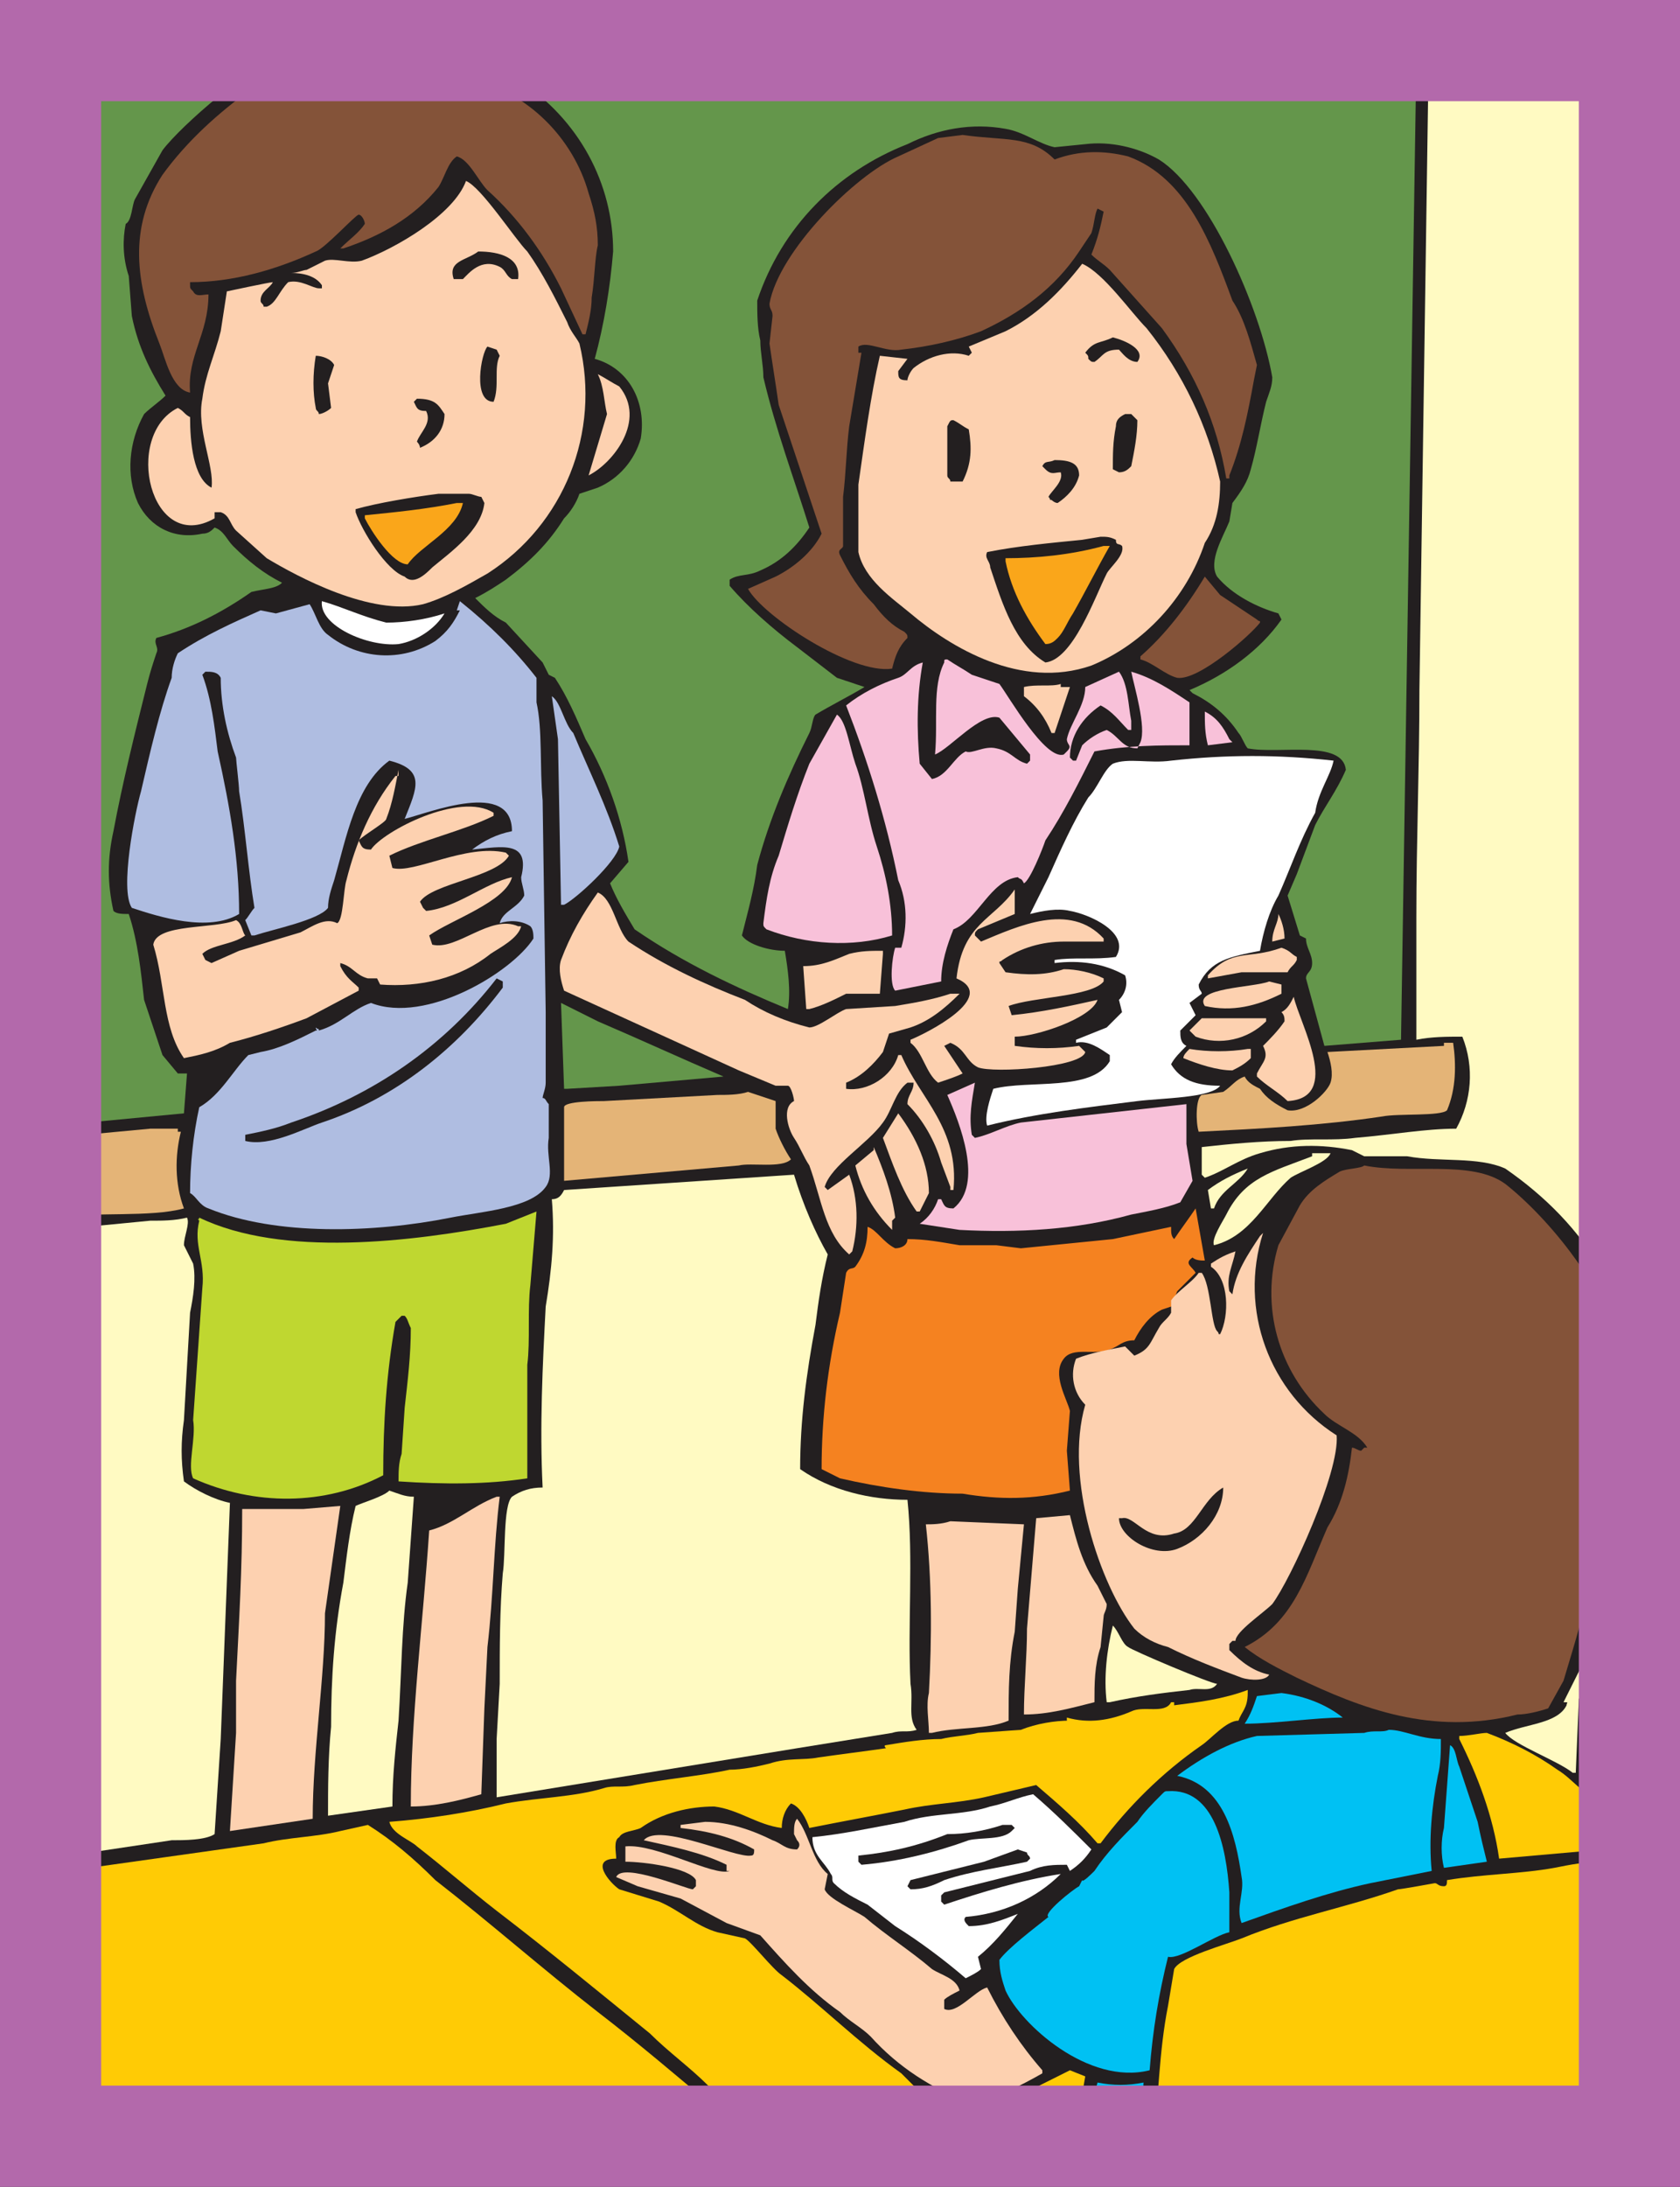 <svg version="1.1" id="Layer_1" xmlns="http://www.w3.org/2000/svg" x="0" y="0" viewBox="0 0 54.8 71.3" style="enable-background:new 0 0 54.8 71.3" xml:space="preserve"><rect x="0" y="0" width="54.8" height="71.3" fill="#333333" stroke="none"/><style>.st1{fill:#231f20}.st1,.st2,.st3,.st4,.st5{fill-rule:evenodd;clip-rule:evenodd}.st2{fill:#64964b}.st3{fill:#845339}.st4{fill:#fffac2}.st5{fill:#fdd1b0}.st10,.st13,.st14{fill-rule:evenodd;clip-rule:evenodd}.st6{fill:#faa61a}.st6,.st7,.st8,.st9{fill-rule:evenodd;clip-rule:evenodd}.st7{fill:#fff}.st8{fill:#afbde1}.st9{fill:#f8c1d9}.st10{fill:#e4b477}.st13{fill:#ffcb05}.st14{fill:#00c1f3}</style><g id="Layer_2_00000010277813794270234460000016771837791538810545_"><path style="fill:none" d="M1.2.4h52.9v70.4H1.2z"/><g id="Layer_1-2"><path class="st1" d="M2.1 1.2h11.3l5.7.1c3.4.1 6.8.1 10.2.2h3.9l6.6.1 9.8.1c1 .2 3.3-.3 4 .2l-.4 28.8L53 43c.2.5.3 1 .4 1.6-.2 2.6-.6 5.1-1.2 7.6l-.3 6.1c.3.2.6.4.9.7-.4 3.1.1 5.3-.3 8-.1.9.2 3.3-.2 3.7-.5-.3-1.6 0-2.4-.1h-8.3c-9.3 0-18.6-.1-27.9-.1H4.8l-2.5-.1c-.4-.1-1 .1-1.2-.1V68c-.2-1.1-.2-2.3-.1-3.4v-3.8l.1-4.6.3-23.6.2-13.8.2-12.5c.2-1.3-.3-4.4.3-5.1"/><path class="st2" d="M6.1 35h-.3l-.5-.6-.6-1.8c-.1-.9-.2-1.9-.5-2.8-.2 0-.4 0-.5-.1-.2-.9-.2-1.7 0-2.6.3-1.6.7-3.2 1.1-4.8.1-.4.2-.7.3-1 .1-.2-.1-.3 0-.5 1.1-.3 2.1-.8 3.1-1.5.4-.1.8-.1 1-.3-.6-.3-1.1-.7-1.6-1.2-.2-.2-.3-.5-.6-.6-.1.1-.2.2-.4.2-.9.2-1.7-.2-2.1-1-.4-.9-.3-2 .2-2.9.2-.2.5-.4.7-.6-.5-.8-.9-1.6-1.1-2.6L4.2 9C4 8.4 4 7.8 4.1 7.3c.2-.1.2-.6.3-.8l.9-1.6c.6-.8 3-2.9 4-3.1l.5.1c.5-.1.9-.2 1.4-.3l-.1-.1H2.2v2l-.1 6-.3 27.2 4.2-.4.1-1.3m39.6-1.1L46.2 2l-32.6-.4h.1c.8.6 2.4.5 3.2 1C18.9 3.9 20 6 20 8.2c-.1 1.2-.3 2.4-.6 3.5 1.1.3 1.7 1.4 1.5 2.6-.2.7-.7 1.3-1.4 1.6l-.6.2c-.1.3-.3.6-.5.8-.5.8-1.1 1.4-1.9 2-.3.2-.6.4-1 .6.3.3.6.6 1 .8l1.2 1.3.2.4.2.1c.4.6.7 1.3 1 2 .7 1.2 1.2 2.6 1.4 4l-.6.7c.2.5.5 1 .8 1.5 1.6 1.1 3.3 1.9 5 2.6.1-.6 0-1.3-.1-1.9-.5 0-1.2-.2-1.4-.5.2-.8.4-1.5.5-2.3.4-1.5 1-2.9 1.7-4.3.1-.2.1-.5.2-.6.5-.3 1.1-.6 1.6-.9l-.9-.3-1.3-1c-.8-.6-1.6-1.3-2.2-2v-.2c.3-.2.6-.1 1-.3.7-.3 1.2-.8 1.6-1.4-.5-1.6-1.1-3.2-1.5-4.9 0-.4-.1-.8-.1-1.2-.1-.4-.1-.9-.1-1.3.8-2.4 2.6-4.2 4.9-5.1 1-.5 2.1-.7 3.2-.5.6.1 1.1.5 1.6.6l1-.1c.8-.1 1.7.1 2.4.5 1.6 1 3.3 4.8 3.7 7.1 0 .3-.1.5-.2.8-.2.8-.3 1.5-.5 2.2-.1.4-.3.7-.6 1.1l-.1.6c-.2.5-.7 1.3-.4 1.8.5.6 1.3 1 2 1.2l.1.2c-.7 1-1.8 1.8-3 2.3l.1.1c.6.3 1.1.7 1.5 1.3.1.1.2.4.3.5 1 .2 3.1-.3 3.2.7-.3.7-.7 1.2-1 1.8l-.6 1.6-.3.7.4 1.3.2.1c0 .3.2.5.2.8 0 .3-.2.3-.2.5l.6 2.2 2.5-.2"/><path class="st3" d="M6.8 9.6c-.2 0-.4.1-.5-.1-.1-.1-.1-.1-.1-.2v-.1c1.4 0 2.8-.4 4.1-1 .3-.1 1.3-1.2 1.4-1.2.1 0 .2.2.2.3-.2.3-.5.5-.8.8h.1c1.2-.4 2.3-1 3.1-2 .2-.3.3-.8.6-1 .4.1.7.8 1 1.1 1 .9 1.8 2 2.4 3.2l.7 1.5h.1c.1-.4.2-.8.2-1.2.1-.6.1-1.3.2-1.7 0-.6-.1-1.1-.3-1.7-.5-1.8-2-3.3-3.8-3.7l-.1.1c.1.1.2.2.2.3l-.1.1c-.8-.2-1.3-.8-2.2-1-1-.2-2-.1-3 .2-.3-.1-.5 0-.7.1l-.3-.1-1 .6c-1.1.8-2.1 1.7-2.9 2.8-1.1 1.7-.9 3.5-.1 5.5.2.5.4 1.5 1 1.6-.1-1.2.6-1.9.6-3.2"/><path class="st4" d="m46.6 2-.3 20.5c0 2.5-.1 4.9-.1 7.4v4c.5-.1 1-.1 1.5-.1.4 1 .3 2.1-.2 3-1 0-2.1.2-3.3.3-.7.1-1.5 0-2.1.1-1 0-2 .1-2.9.2v.9l.1.1c.6-.2 1.1-.6 1.8-.8 1-.3 2-.3 3-.1l.4.2h1.4c1.1.2 2.3 0 3.2.4 1.3.9 2.4 2 3.2 3.4l.4.7.3-28.3c0-.9 0-1.7.1-2.6V6.1l.1-4c-2.3 0-4.4-.1-6.6-.1"/><path class="st3" d="m31.4 4.4-.8.1-1.3.6c-1.4.6-3.9 3.1-4.2 4.8 0 .2.1.2.1.4l-.1.9c.1.7.2 1.3.3 2l1.4 4.2c-.3.6-.9 1.1-1.5 1.4l-.9.4c.5.9 3.4 2.8 4.7 2.6.1-.4.2-.7.5-1 0-.1 0-.1-.1-.2-.4-.2-.7-.5-1-.9-.5-.5-.8-1-1.1-1.6-.1-.2.1-.2.1-.3v-1.6c.1-.8.1-1.5.2-2.3l.4-2.4H28v-.2c.3-.2.9.2 1.4.1.9-.1 1.8-.3 2.6-.6 1.3-.6 2.4-1.4 3.2-2.6l.4-.6c.1-.3.1-.6.2-.8l.2.1c-.1.5-.2.9-.4 1.4.2.2.4.3.6.5l1.7 1.9c1.1 1.5 1.8 3.1 2.1 4.9h.1v-.1c.4-1 .6-2 .8-3.1l.1-.5c-.2-.7-.4-1.5-.8-2.1-.7-1.9-1.5-4-3.4-4.7-.8-.2-1.6-.2-2.4.1-.8-.8-1.6-.6-3-.8"/><path class="st5" d="M15.2 5.9c-.4 1.1-2.3 2.2-3.4 2.6-.4.1-.9-.1-1.2 0l-.6.3c-.1 0-.3.1-.5.1.4 0 .8.1 1 .4v.1h-.1c-.2 0-.6-.3-1-.2-.3.3-.4.7-.7.8h-.1c0-.1-.1-.1-.1-.2 0-.3.3-.4.4-.6-.1 0-1.5.3-1.5.3l-.2 1.3c-.2.8-.5 1.4-.6 2.2-.2 1 .4 2.2.3 2.9-.6-.3-.7-1.5-.7-2.3-.2-.1-.2-.2-.4-.3-1.8.9-.9 4.8 1.2 3.6v-.2h.2c.3.1.3.4.5.6l1 .9c1 .6 3.4 1.9 5.1 1.5.7-.2 1.4-.6 2.1-1 2.5-1.6 3.7-4.6 3-7.5-.1-.2-.3-.4-.4-.7-.4-.8-.8-1.6-1.3-2.3-.4-.4-1.5-2.1-2-2.3"/><path class="st1" d="M15.6 8.2c.7 0 1.4.2 1.3.9h-.2c-.2-.1-.2-.3-.4-.4-.6-.3-1 .2-1.2.4h-.3c-.2-.6.4-.6.8-.9"/><path class="st5" d="M35.3 8.6c-.7.9-1.5 1.7-2.5 2.2l-1.2.5.1.2-.1.1c-.6-.2-1.3 0-1.8.4-.1.1-.2.3-.2.4-.3 0-.3-.1-.3-.3l.3-.4-.9-.1c-.3 1.3-.5 2.8-.7 4.2V18c.2.9 1.1 1.5 1.7 2 1.3 1.1 3.6 2.5 5.9 1.7 1.7-.7 3.1-2.2 3.7-4 .4-.6.5-1.3.5-2-.4-1.8-1.2-3.5-2.4-5-.5-.5-1.4-1.8-2.1-2.1"/><path class="st1" d="M36.3 11c.4.1 1.1.4.8.8-.3 0-.5-.3-.6-.4-.5 0-.5.2-.8.4-.1 0-.1 0-.2-.1 0-.1 0-.1-.1-.2.3-.4.5-.3.9-.5m-20.4.3.3.1.1.2c-.2.4 0 1-.2 1.5-.7 0-.4-1.6-.2-1.8m-5.6.3c.2 0 .5.1.6.3l-.2.6.1.8c-.1.1-.3.2-.4.2 0-.1-.1-.1-.1-.2-.1-.5-.1-1.1 0-1.7"/><path class="st5" d="M19.5 12.2c.2.4.2.9.3 1.3l-.6 2c.8-.4 1.9-1.8 1-2.9-.2-.1-.5-.3-.7-.4"/><path class="st1" d="M13.6 13c.6 0 .7.2.9.5 0 .5-.3.9-.8 1.1 0-.1-.1-.2-.1-.2.1-.3.5-.6.3-1-.3 0-.3-.1-.4-.3l.1-.1m23.1.5h.2l.2.2c0 .5-.1 1-.2 1.5-.1.1-.2.2-.4.2l-.2-.1c0-.5 0-.9.1-1.4 0-.2.1-.3.3-.4m-5.6.2c.2.1.3.2.5.3.1.6.1 1.1-.2 1.7H31c0-.1-.1-.1-.1-.2v-1.6c.1-.2.1-.2.2-.2m3.3 1.3c.5 0 .8.1.8.5-.1.4-.4.7-.7.9-.1 0-.2-.1-.2-.1-.1 0 0 0-.1-.1.1-.2.5-.5.4-.8-.2 0-.3.1-.5-.1l-.1-.1c.1-.2.2-.1.4-.2m-19.1 1.1c.1 0 .3.1.4.1l.1.2c-.1.9-1.1 1.6-1.7 2.1-.2.2-.6.6-.9.3-.6-.2-1.4-1.5-1.6-2.1v-.1c.7-.2 1.9-.4 2.7-.5h1"/><path class="st6" d="M14.9 16.4c-1 .2-2 .3-3 .4v.1c.2.4.9 1.5 1.4 1.5.4-.6 1.6-1.1 1.8-2h-.2z"/><path class="st1" d="M35.9 17.5c.2 0 .3 0 .5.1 0 .2.1.1.2.2.1.3-.4.7-.5.9-.4.8-1.1 2.8-2 2.9-1-.6-1.4-1.9-1.8-3.1 0-.2-.2-.3-.1-.5 1-.2 2.1-.3 3.1-.4l.6-.1"/><path class="st6" d="M36 17.8c-1.1.3-2.2.4-3.2.4v.1c.2 1 .7 1.9 1.3 2.7.2 0 .3-.1.4-.2.2-.2.3-.5.5-.8.4-.7.8-1.5 1.2-2.2H36z"/><path class="st3" d="M39.3 18.8c-.6 1-1.3 1.9-2.1 2.6v.1c.4.1.8.5 1.2.6.7.1 2.4-1.4 2.7-1.8 0-.1 0 0-.1-.1l-1.2-.8-.5-.6z"/><path class="st7" d="M10.5 19.6c-.1.8 1.5 1.5 2.5 1.4.6-.1 1.2-.5 1.5-1-.6.2-1.3.3-1.9.3-.8-.2-1.4-.5-2.1-.7"/><path class="st8" d="m15 19.6-.1.3h.1c-.2.4-.4.7-.8 1-1.1.7-2.5.6-3.5-.2-.3-.2-.4-.7-.6-1L9 20l-.5-.1c-.9.4-1.8.8-2.7 1.4-.1.2-.2.5-.2.8-.4 1.1-.7 2.4-1 3.7-.2.7-.7 3.2-.3 3.8.9.3 2.5.8 3.5.2 0-1.8-.3-3.5-.7-5.3-.1-.8-.2-1.7-.5-2.5l.1-.1c.2 0 .4 0 .5.2 0 .9.2 1.8.5 2.6 0 .1.1.9.1 1.1.2 1.2.3 2.6.5 3.8-.1.1-.2.3-.3.4l.2.5h.1c.6-.2 2.1-.5 2.4-.9 0-.3.1-.6.2-.9.4-1.4.7-3.1 1.8-3.9 1.2.3.9.9.5 1.9.8-.2 3.5-1.3 3.5.4-.5.1-.9.3-1.3.6 1-.1 1.9-.3 1.6.9 0 .2.1.4.1.6-.2.4-.7.5-.8.9.3-.1.7-.1 1 .1.1.1.1.3.1.4-.7 1.1-3.5 2.8-5.3 2.1-.6.2-1 .7-1.7.9 0-.1 0 0-.1-.1 0 .1.1.1 0 .1-.6.3-1.2.6-1.8.7l-.4.1c-.5.5-.9 1.3-1.6 1.7-.2.9-.3 1.9-.3 2.8.2.1.3.4.6.5 2.2.9 5.4.8 7.9.3 1-.2 2.6-.3 3.1-1 .3-.4 0-1 .1-1.6V36c-.1-.1-.1-.2-.2-.2 0-.1.1-.3.1-.5V33l-.1-6.9c-.1-1.1 0-2.3-.2-3.2v-.8c-.7-.9-1.5-1.7-2.5-2.5"/><path class="st9" d="M38.8 24.3v-1.4c-.6-.4-1.2-.8-1.9-1 .1.5.5 1.8.3 2.3l-.1.2c-.5 0-.6-.4-1-.6-.3.1-.6.3-.8.5l-.2.5H35l-.1-.1c0-.7.4-1.3 1-1.7.4.2.6.5.9.8h.1v-.3c-.1-.5-.1-1.2-.4-1.6l-1.1.5c0 .6-.5 1.2-.6 1.7 0 .2.2.2 0 .4l-.1.1c-.6.2-1.8-1.9-2.1-2.3l-.9-.3c-.3-.2-.5-.3-.8-.5-.1 0-.1 0-.1.1-.4.8-.2 1.9-.3 3 .5-.2 1.5-1.4 2.1-1.2l1 1.2v.2l-.1.1c-.4-.1-.5-.4-1-.5-.4-.1-.8.2-1 .1-.4.2-.6.8-1.1.9l-.4-.5c-.1-1.1-.1-2.2.1-3.3-.4.1-.5.4-.8.5-.6.2-1.2.5-1.7.9.7 1.8 1.3 3.7 1.7 5.7.3.7.3 1.5.1 2.2h-.2c-.1.3-.2 1.2 0 1.4l1.5-.3c0-.6.2-1.2.4-1.7.8-.3 1.2-1.6 2.1-1.7.1.1.1 0 .2.2.2-.1.6-1.1.7-1.4.6-.9 1.1-1.9 1.6-2.9 1.1-.2 2.1-.2 3.1-.2"/><path class="st5" d="M34.6 22.3c-.3.1-.8 0-1.2.1v.3c.4.3.7.7.9 1.2h.1l.5-1.5h-.3z"/><path class="st8" d="m18 22.7.2 1.4.1 5.4h.1c.4-.2 1.7-1.4 1.8-1.9-.4-1.3-1-2.5-1.5-3.7-.3-.3-.4-1-.7-1.2"/><path class="st9" d="M39.3 23.2c0 .4 0 .7.1 1.1l.8-.1-.1-.1c-.2-.4-.4-.7-.8-.9m-12 .1-.9 1.6c-.4 1-.7 2-1 3-.3.7-.4 1.4-.5 2.2 0 .1 0 .1.1.2 1.3.5 2.8.6 4.1.2 0-1-.2-2-.5-2.9-.3-.9-.4-1.9-.7-2.7-.2-.6-.3-1.4-.6-1.6"/><path class="st7" d="M43.5 24.8c-1.8-.2-3.5-.2-5.3 0-.7.1-1.4-.1-1.9.1-.3.2-.5.8-.8 1.1-.5.8-.9 1.7-1.3 2.6l-.6 1.2c.4-.1.9-.2 1.3-.1.6.1 2 .7 1.5 1.5-.7.1-1.4 0-2 .1v.1c.8-.1 1.6 0 2.3.4.1.3 0 .6-.2.8l.1.4-.5.5-1 .4v.1c.4-.1.8.2 1.1.4v.2c-.6 1-2.6.6-3.8.9-.1.3-.3.9-.2 1.2 1.6-.4 3.3-.6 4.9-.8.8-.1 2.4-.1 2.7-.5-.8 0-1.3-.2-1.6-.7.1-.2.3-.4.5-.6-.2-.1-.2-.3-.2-.5l.5-.5-.2-.4.4-.3c0-.1-.1-.1-.1-.3.4-.8 1-.9 2-1.1.1-.6.3-1.3.6-1.8.4-.9.7-1.8 1.2-2.7.1-.7.5-1.2.6-1.7"/><path class="st5" d="M12.9 25.3c-.8 1-1.3 2.2-1.6 3.4-.1.3-.1 1.3-.3 1.4-.4-.2-.8.1-1.2.3l-2 .6-.9.4-.2-.1-.1-.2c.3-.3 1-.3 1.4-.6-.1-.1-.1-.4-.3-.5-.7.3-2.6.1-2.7.8.4 1.3.3 2.7 1 3.7.5-.1 1-.2 1.5-.5.8-.2 1.7-.5 2.5-.8l1.7-.9v-.1c-.2-.2-.4-.3-.6-.7v-.1c.4.1.5.4.9.5h.3l.1.2c1.3.1 2.6-.2 3.6-1 .3-.2.9-.5 1-.9h-.1c-.9-.4-2 .8-2.8.6l-.1-.3c.7-.5 2.5-1.1 2.7-1.9-.9.2-1.8 1-2.8 1.1l-.1-.1-.1-.2c.4-.6 2.5-.8 2.9-1.5l-.1-.1c-1.3-.3-3 .7-3.7.5l-.1-.4c1-.5 2.4-.8 3.4-1.3v-.1c-1.1-.7-3.6.6-4 1.2-.3 0-.3-.1-.4-.3.2-.2.9-.6.9-.7.2-.5.3-1.1.4-1.6v.2h-.1zM33.1 29c-.7 1-1.7 1.1-1.9 2.9 1.4.6-1 1.8-1.5 2v.1c.4.3.5 1 .9 1.3.3-.1.6-.2.8-.3l-.6-.9.2-.1c.5.2.5.6.9.8.5.2 3.4 0 3.5-.5l-.1-.1-.1-.1c-.7.1-1.4.1-2.1 0v-.3c.7 0 2.5-.6 2.7-1.2-.9.2-1.8.4-2.8.5l-.1-.3c.8-.3 2.7-.3 3.1-.8v-.1c-.4-.2-.9-.3-1.3-.3-.6.2-1.2.2-1.9.1l-.2-.3c0-.1 0 0 .1-.1.6-.4 1.3-.6 2-.6H36v-.1c-1.1-1.2-2.8-.4-4 .1l-.2-.2c0-.1 0-.1.1-.2l1.2-.5V29z"/><path class="st5" d="M19.5 29.1c-.5.7-.9 1.4-1.2 2.2-.1.3 0 .7.1 1l5.7 2.6 1.2.5h.4c.1 0 .2.4.2.5-.4.2-.2.9 0 1.2.2.3.3.6.5.9.4 1.1.5 2.2 1.3 2.9l.1-.1c.2-.8.2-1.7-.1-2.5l-.7.5-.1-.1c.2-.7 1.4-1.4 1.9-2.1.3-.4.4-1 .8-1.3h.2c0 .3-.2.4-.2.7.5.5.9 1.2 1.1 1.9l.3.8v.1h.1c.2-2-1.1-3-1.7-4.4h-.1c-.2.7-1 1.2-1.7 1.1v-.2c.5-.2.9-.6 1.2-1l.2-.6.7-.2c.6-.2 1.1-.6 1.6-1.1H31c-.6.2-1.2.3-1.8.4l-1.6.1c-.3.1-.9.6-1.2.6-.8-.2-1.5-.5-2.1-.9-1.3-.5-2.6-1.1-3.8-1.9-.4-.4-.5-1.4-1-1.6m22.4 1.5c0-.3-.1-.6-.2-.8 0 .3-.2.5-.2.9l.4-.1m-.1.3c-1.1.4-1.6 0-2.4.9v.1l1.1-.2H42c.1-.2.2-.2.3-.4v-.1c-.2-.1-.2-.2-.5-.3"/><path class="st5" d="m28.7 32.4.1-1.3V31c-.4 0-.7 0-1.1.1-.5.2-.9.4-1.5.4l.1 1.4h.1c.4-.1.8-.3 1.2-.5h1.1"/><path class="st1" d="m16.2 31.9.2.1v.2c-1.5 2-3.5 3.6-5.9 4.4-.6.2-1.7.8-2.5.6V37c.5-.1 1-.2 1.5-.4 2.7-.9 5-2.5 6.7-4.7"/><path class="st5" d="M41.4 32c-.5.2-2.5.2-2.1.8.9.2 1.7 0 2.5-.4v-.3l-.4-.1m.8.5c-.1.2-.2.4-.4.5.1.1.1.2.1.3-.2.3-.5.6-.7.8.2.4 0 .5-.2.9v.1c.3.3.7.5 1 .8 1.8-.1.4-2.5.2-3.4z"/><path class="st2" d="m18.3 32.7.1 2.8h.1l1.7-.1 3.4-.3c-1.4-.6-2.7-1.2-4.1-1.8l-1.2-.6"/><path class="st5" d="m39.2 33.2-.4.4.2.2c.8.3 1.7.1 2.3-.5v-.1h-2.1"/><path class="st10" d="m47.1 34.1-3.8.2c.1.3.2.7.1 1-.1.3-.8 1-1.4.9-.4-.2-.7-.4-.9-.7-.2-.1-.4-.2-.5-.4-.3.1-.4.3-.7.5l-.7.1c-.2.1-.2.9-.1 1.2 2-.1 4-.2 6-.5.5-.1 1.9 0 2.1-.2.3-.7.3-1.5.2-2.2h-.3z"/><path class="st5" d="M38.8 34.2c-.1.1-.2.2-.2.3.5.2 1.1.4 1.6.4.2-.1.4-.2.6-.4v-.3h-.1c-.6.1-1.3.1-1.9 0"/><path class="st9" d="m38.7 36-5.4.6c-.5.1-1 .4-1.5.5l-.1-.1c-.1-.6 0-1.1.1-1.7l-.9.4c.4.9 1.2 2.9.2 3.7-.3 0-.3-.1-.4-.3h-.1c-.1.3-.3.6-.6.8l1.3.2c1.9.1 3.8 0 5.6-.5.5-.1 1.1-.2 1.6-.4l.4-.7-.2-1.2V36"/><path class="st10" d="M24.4 35.6c-.3.1-.7.1-1 .1l-3.7.2c-.2 0-1.3 0-1.3.2v2.4l5.7-.5c.4-.1 1.4.1 1.7-.2-.2-.3-.4-.7-.5-1v-.9l-.9-.3"/><path class="st5" d="m29.3 36.3-.5.8c.3.8.6 1.7 1.1 2.4h.1l.3-.6c0-.9-.4-1.8-1-2.6"/><path class="st10" d="M5.8 36.8h-.9l-3.2.3c-.1.9 0 1.7.1 2.6 1.3-.2 3.1 0 4.2-.3-.3-.8-.3-1.7-.1-2.5h-.1z"/><path class="st5" d="m28.5 37.5-.6.5c.2.8.6 1.5 1.2 2.1v-.3l.1-.1c-.1-.8-.4-1.6-.7-2.3z"/><path class="st4" d="M42.8 37.7c-1.3.5-2.2.7-2.8 1.9-.1.2-.5.8-.4 1 1.2-.3 1.7-1.5 2.5-2.2.3-.2 1.2-.5 1.3-.8h-.6z"/><path class="st3" d="M44.5 38c-.1.1-.6.1-.8.2-.5.3-1 .6-1.3 1.1l-.7 1.3c-.6 2 0 4.1 1.5 5.5.4.4 1.1.6 1.4 1.1h-.1l-.1.1c-.1 0-.2-.1-.3-.1-.1.9-.3 1.8-.8 2.6-.7 1.6-1.1 3.1-2.7 3.9.5.4 1.1.7 1.7 1 2.1 1 4.4 1.9 7.2 1.2.3 0 .7-.1 1-.2l.5-.9.3-1c.6-2 1-4.1 1.2-6.1.3-1.2.4-2.4.3-3.6-.3-2-2.3-4.4-3.7-5.5-1.1-.8-3.1-.3-4.6-.6"/><path class="st4" d="M40.7 38.1c-.5.2-.9.4-1.3.7l.1.6h.1c.2-.6.8-.8 1.1-1.3m-14.8.2-7.5.5c-.1.2-.2.3-.4.3.1 1.2 0 2.3-.2 3.5-.1 1.9-.2 3.9-.1 5.9-.4 0-.7.1-1 .3-.3.3-.2 1.9-.3 2.5-.1 1.2-.1 2.4-.1 3.6l-.1 1.8v1.9L26 57l3.1-.5c.3-.1.5 0 .8-.1-.3-.4-.1-.9-.2-1.5-.1-1.9.1-4.1-.1-6-1.2 0-2.5-.3-3.5-1 0-1.6.2-3.1.5-4.7.1-.8.2-1.5.4-2.3-.4-.7-.8-1.6-1.1-2.6z"/><path d="M39 39.4c-.2.3-.5.7-.7 1-.1-.1-.1-.2-.1-.4l-1.9.4-3 .3-.8-.1h-1.2c-.6-.1-1.1-.2-1.7-.2 0 .2-.2.3-.4.3-.4-.2-.6-.6-.9-.7 0 .5-.1.9-.4 1.3-.1.1-.2 0-.3.2l-.2 1.3c-.4 1.7-.6 3.4-.6 5.1l.6.3c1.3.3 2.7.5 4 .5 1.2.2 2.3.2 3.5-.1l-.1-1.3.1-1.3c-.1-.4-.6-1.2-.2-1.7.3-.4 1-.1 1.5-.3.3-.1.4-.3.8-.3.2-.4.5-.8.9-1l.3-.1.2-.5.6-.6c-.1-.2-.4-.3-.1-.5.1.1.3.1.4.1l-.3-1.7z" style="fill-rule:evenodd;clip-rule:evenodd;fill:#f58220"/><path d="M17.2 48.2v-3.7c.1-.8 0-1.8.1-2.6l.2-2.4-1 .4c-3.1.6-7.3 1.1-10-.2 0 .1-.1 0 0 .1-.2.8.2 1.3.1 2.2l-.3 4.3c.1.6-.2 1.5 0 1.9 2 .9 4.3.9 6.2-.1 0-1.7.1-3.3.4-5l.2-.2h.1c.1.1.1.2.2.4 0 .9-.1 1.7-.2 2.6l-.1 1.5c-.1.3-.1.6-.1.9 1.5.1 2.9.1 4.2-.1" style="fill-rule:evenodd;clip-rule:evenodd;fill:#bfd730"/><path class="st4" d="M6.1 39.7c-.4.1-.8.1-1.2.1-1 .1-2.1.2-3.1.3l-.4 20.5h.2l4-.6c.4 0 1.1 0 1.4-.2l.2-3.1.3-7.7c-.5-.1-1.1-.4-1.5-.7-.1-.7-.1-1.3 0-2l.2-3.5c.1-.5.2-1.1.1-1.6l-.3-.6c0-.3.2-.7.1-.9"/><path class="st5" d="M41.1 40.3c-.4.6-.8 1.2-.9 1.9l-.1-.1c-.1-.5.1-.8.2-1.3-.3.1-.5.2-.8.4v.1c.6.4.6 1.6.3 2.2-.1 0 0 0-.1-.1-.2-.2-.2-1.5-.5-1.9h-.1c-.2.3-.7.6-.9.9v.4c-.1.2-.3.3-.4.5-.3.5-.3.7-.8.9l-.3-.3c-.5.1-1.1.2-1.6.4-.2.5-.1 1.1.3 1.5-.7 2.4.5 5.9 1.6 7.3.3.3.7.5 1.1.6.8.4 1.6.7 2.4 1 .3.1.8.1.9-.1-.5-.1-.9-.4-1.3-.8v-.2l.1-.1h.1c0-.3.9-.9 1.2-1.2.6-.8 2.2-4.3 2.1-5.5-2.2-1.4-3.2-4.1-2.4-6.6l-.1.1z"/><path class="st1" d="M39.9 48.5c0 .9-.7 1.7-1.5 2-.8.3-1.9-.4-1.9-1h.1c.4-.1.8.8 1.7.5.7-.1.9-1.1 1.6-1.5"/><path class="st4" d="M12.7 48.6c-.2.2-.9.4-1.1.5-.2.8-.3 1.7-.4 2.5-.3 1.6-.4 3.1-.4 4.7-.1 1-.1 2-.1 2.9l2.1-.3c0-1 .1-1.9.2-2.8.1-1.6.1-3.1.3-4.5l.2-2.8c-.3 0-.5-.1-.8-.2"/><path class="st5" d="M13.4 58.9c.8 0 1.6-.2 2.3-.4l.1-2.8.1-2c.2-1.7.2-3.3.4-4.9h-.1c-.8.3-1.4.9-2.2 1.1-.2 3-.6 6.1-.6 9m-5.5-9.7c0 2-.1 3.6-.2 5.6v1.7l-.2 3.2 2.7-.4c0-2.2.4-4.6.4-6.7l.5-3.5-1.2.1h-2m27 .2-1.1.1-.3 3.6c0 .9-.1 1.9-.1 2.8.8 0 1.5-.2 2.3-.4 0-.6 0-1.2.2-1.8l.1-1c0-.1.1-.2.1-.4l-.3-.6c-.5-.7-.7-1.5-.9-2.3zm-3.9.2c-.3.1-.6.1-.8.1.2 1.8.2 3.7.1 5.5-.1.4 0 .9 0 1.3h.1c.8-.2 1.8-.1 2.5-.4 0-1 0-1.9.2-2.9l.1-1.4.2-2.1-2.4-.1"/><path class="st4" d="M36.3 53c-.2.8-.3 1.7-.2 2.5h.1c.9-.2 1.7-.3 2.6-.4.3-.1.7.1.9-.2-.2 0-2.8-1.1-2.9-1.2-.2-.1-.3-.5-.5-.7m15.3 1.3-.6 1.2c.2 0 .1 0 .1.1-.3.6-1.3.6-2 .9.3.4 1.7.9 2.2 1.3h.1l.1-2.4c.1-.3.3-.9.1-1.1z"/><path class="st13" d="m35 70 .4-2.3-.5-.2-1.2.6c-.7.4-1.4.7-2.1.9-.2 0-.2-.2-.3-.2-.1 0-.3 0-.4-.1-.4-.2-.7-.4-1-.6l-.5-.5c-1.4-1-2.6-2.2-3.9-3.2-.3-.2-1-1.1-1.2-1.2l-.9-.2c-.7-.2-1.2-.7-1.9-1l-1.3-.4c-.3-.2-1-1-.1-1 0-.2-.1-.6.1-.7.1-.2.5-.2.7-.3.7-.5 1.6-.7 2.4-.7.8.1 1.4.6 2.2.7 0-.3.1-.6.3-.8.3.1.5.5.6.8 1-.2 2.1-.4 3.1-.6.9-.2 1.7-.2 2.6-.4l1.7-.4c.7.6 1.4 1.2 2 1.9h.1c.9-1.2 2-2.3 3.3-3.2.3-.2.8-.8 1.2-.8.1-.3.3-.4.3-.9v-.1c-.8.3-1.6.4-2.4.5v-.1h-.1c-.2.4-.9.1-1.3.3-.7.3-1.4.4-2.1.2v.1h.1c-.5 0-1.1.1-1.6.3l-1.4.1c-.4.1-.8.1-1.2.2-.6 0-1.2.1-1.8.2 0 0-.1 0 0 .1-.7.1-1.5.2-2.2.3-.5.1-1 0-1.6.2-.4.1-.9.2-1.3.2-.9.2-2.1.3-3.1.5-.4.1-.7 0-1 .1-1 .3-2.1.3-3.2.5-1.2.3-2.5.5-3.8.6.1.4.7.6.9.8.9.7 1.7 1.4 2.6 2.1 1.7 1.3 3.4 2.7 5 4 .6.6 1.3 1.1 1.9 1.7.5.4 1 .9 1.5 1.2.4.2.8.5 1.1.8H35z"/><path class="st14" d="m41.8 55.2-.8.1c-.1.3-.2.6-.4.9 1 0 2.3-.2 3.2-.2-.5-.4-1.2-.7-2-.8"/><path class="st7" d="M51.1 55.6v.1-.1z"/><path class="st14" d="M45.3 56.4c-.2.1-.5 0-.8.1l-3.5.1c-.9.2-1.8.7-2.6 1.3 1.5.3 1.9 1.9 2.1 3.3.1.5-.2 1 0 1.5 1.4-.5 2.8-1 4.2-1.3l2-.4c-.1-1 0-2.1.2-3.1.1-.4.1-.8.1-1.2-.7 0-1.2-.3-1.7-.3"/><path class="st13" d="M52.3 60.3c.1-.5.1-1-.1-1.6-.6-.2-.9-.7-1.4-1-.7-.5-1.5-.9-2.3-1.2-.2 0-.6.1-.9.1v.1c.6 1.2 1.1 2.5 1.3 3.9l3.4-.3"/><path class="st14" d="m47.3 56.9-.2 2.7c-.1.4-.1.9 0 1.3l1.4-.2c-.1-.4-.2-.8-.3-1.3l-.6-1.8c-.1-.2-.1-.6-.3-.7m-9.2 1.5c-.1 0-.1 0-.2.1-.3.3-.6.6-.8.9-.5.5-1 1-1.4 1.6-.1.1-.4.4-.4.3l-.1.2c-.2.1-1.2.9-1 1-.5.4-1.3 1-1.6 1.4 0 .4.1.7.2 1 .5 1.1 2.7 3.1 4.7 2.6.1-1.3.3-2.5.6-3.7.4.1 1.5-.7 2-.8v-1.3c-.1-1.5-.5-3.4-2-3.3"/><path class="st7" d="M26.5 59.9c0 .6.4.8.6 1.2.1.1 0 .2.1.3.3.3.7.5 1.1.7l.9.7c.8.5 1.6 1.1 2.3 1.7.2-.1.4-.2.5-.3l-.1-.4c.5-.4.9-.9 1.3-1.4-.5.2-1 .4-1.6.4-.1-.1-.2-.2-.1-.3 1.2-.1 2.3-.6 3.1-1.4-1.3.2-2.6.6-3.8 1l-.1-.1v-.2l.1-.1 2.8-.7c.4-.2.8-.2 1.2-.2l.1.2c.3-.2.5-.4.7-.7-.6-.6-1.2-1.2-1.9-1.8-.5.1-.9.3-1.4.4-.9.3-1.9.2-2.8.5-1.1.2-2 .4-3 .5"/><path class="st5" d="m23 59.4-.8.1v.1c.9.1 1.7.3 2.4.7 0 .1 0 .2-.1.2-.5.1-3-1.1-3.5-.5.9.2 1.9.4 2.7.8v.2h.1c-.5.2-2.4-.9-3.4-.8v.5c.6 0 2.1.2 2.3.6v.2l-.1.1c-.2 0-2.3-.9-2.5-.4l.7.3 1.4.4 1.5.8 1.1.4c.8.9 1.6 1.8 2.6 2.5.3.3.7.5 1 .8.9 1 2 1.7 3.3 2.2.8-.2 1.6-.6 2.3-1v-.1c-.7-.8-1.3-1.7-1.8-2.7-.4.1-1 .9-1.4.7v-.3c.1-.1.3-.2.5-.3-.1-.4-.6-.5-.9-.7-.7-.6-1.5-1.1-2.2-1.7-.3-.2-1.2-.6-1.3-.9l.1-.5c-.5-.4-.6-1.3-1-1.8-.1.1-.1.3-.1.5l.1.2c.1.1.1.2 0 .3-.4 0-.5-.2-.8-.3-.6-.3-1.4-.6-2.2-.6"/><path class="st1" d="M32.7 59.5h.3l.1.1-.1.1c-.3.3-1 .2-1.4.3-1.1.4-2.3.7-3.5.8l-.1-.1v-.2c1-.1 1.9-.3 2.9-.7.6 0 1.2-.1 1.8-.3"/><path class="st13" d="M1.5 70c2.2.1 4.5 0 6.7 0h2.6c.8.1 1.6.1 2.4 0h7.5v.1c1.3-.1 2.7-.2 4-.1h.1c-.1-.4-1.1-1-1.4-1.2-1.3-1.1-2.6-2.2-3.9-3.2-1.8-1.4-3.5-2.9-5.3-4.3-.7-.7-1.4-1.3-2.2-1.8l-.9.2c-.8.2-1.7.2-2.5.4l-7.1 1-.1 5.1c0 1.1.1 2.4.1 3.8"/><path class="st1" d="m33.2 60.3.3.1c0 .1.1.1.1.2l-.1.1c-.9.2-1.8.3-2.7.6-.4.2-.7.3-1.1.3l-.1-.1.1-.2 2.4-.6 1.1-.4"/><path class="st13" d="m52.1 70.1.2-9.4c-.6 0-1.1.1-1.6.2-1.1.2-2.3.2-3.5.4 0 .1 0 .2-.1.2-.2 0-.2-.1-.3-.1 0 0-1.1.2-1.2.2-1.7.6-3.4.9-5.1 1.6-.5.2-2 .6-2.2 1l-.2 1.2c-.3 1.5-.3 3-.5 4.6h11.8c.8.1 1.8 0 2.7.1"/><path class="st14" d="M35.5 70.1h1.7l.1-2.2c-.5.1-1 .1-1.5 0-.2.7-.3 1.4-.3 2.2"/><path d="M0 71.3h54.8V0H0v71.3zM51.5 68H3.3V3.3h48.2V68z" style="fill:#b369ab"/></g></g></svg>